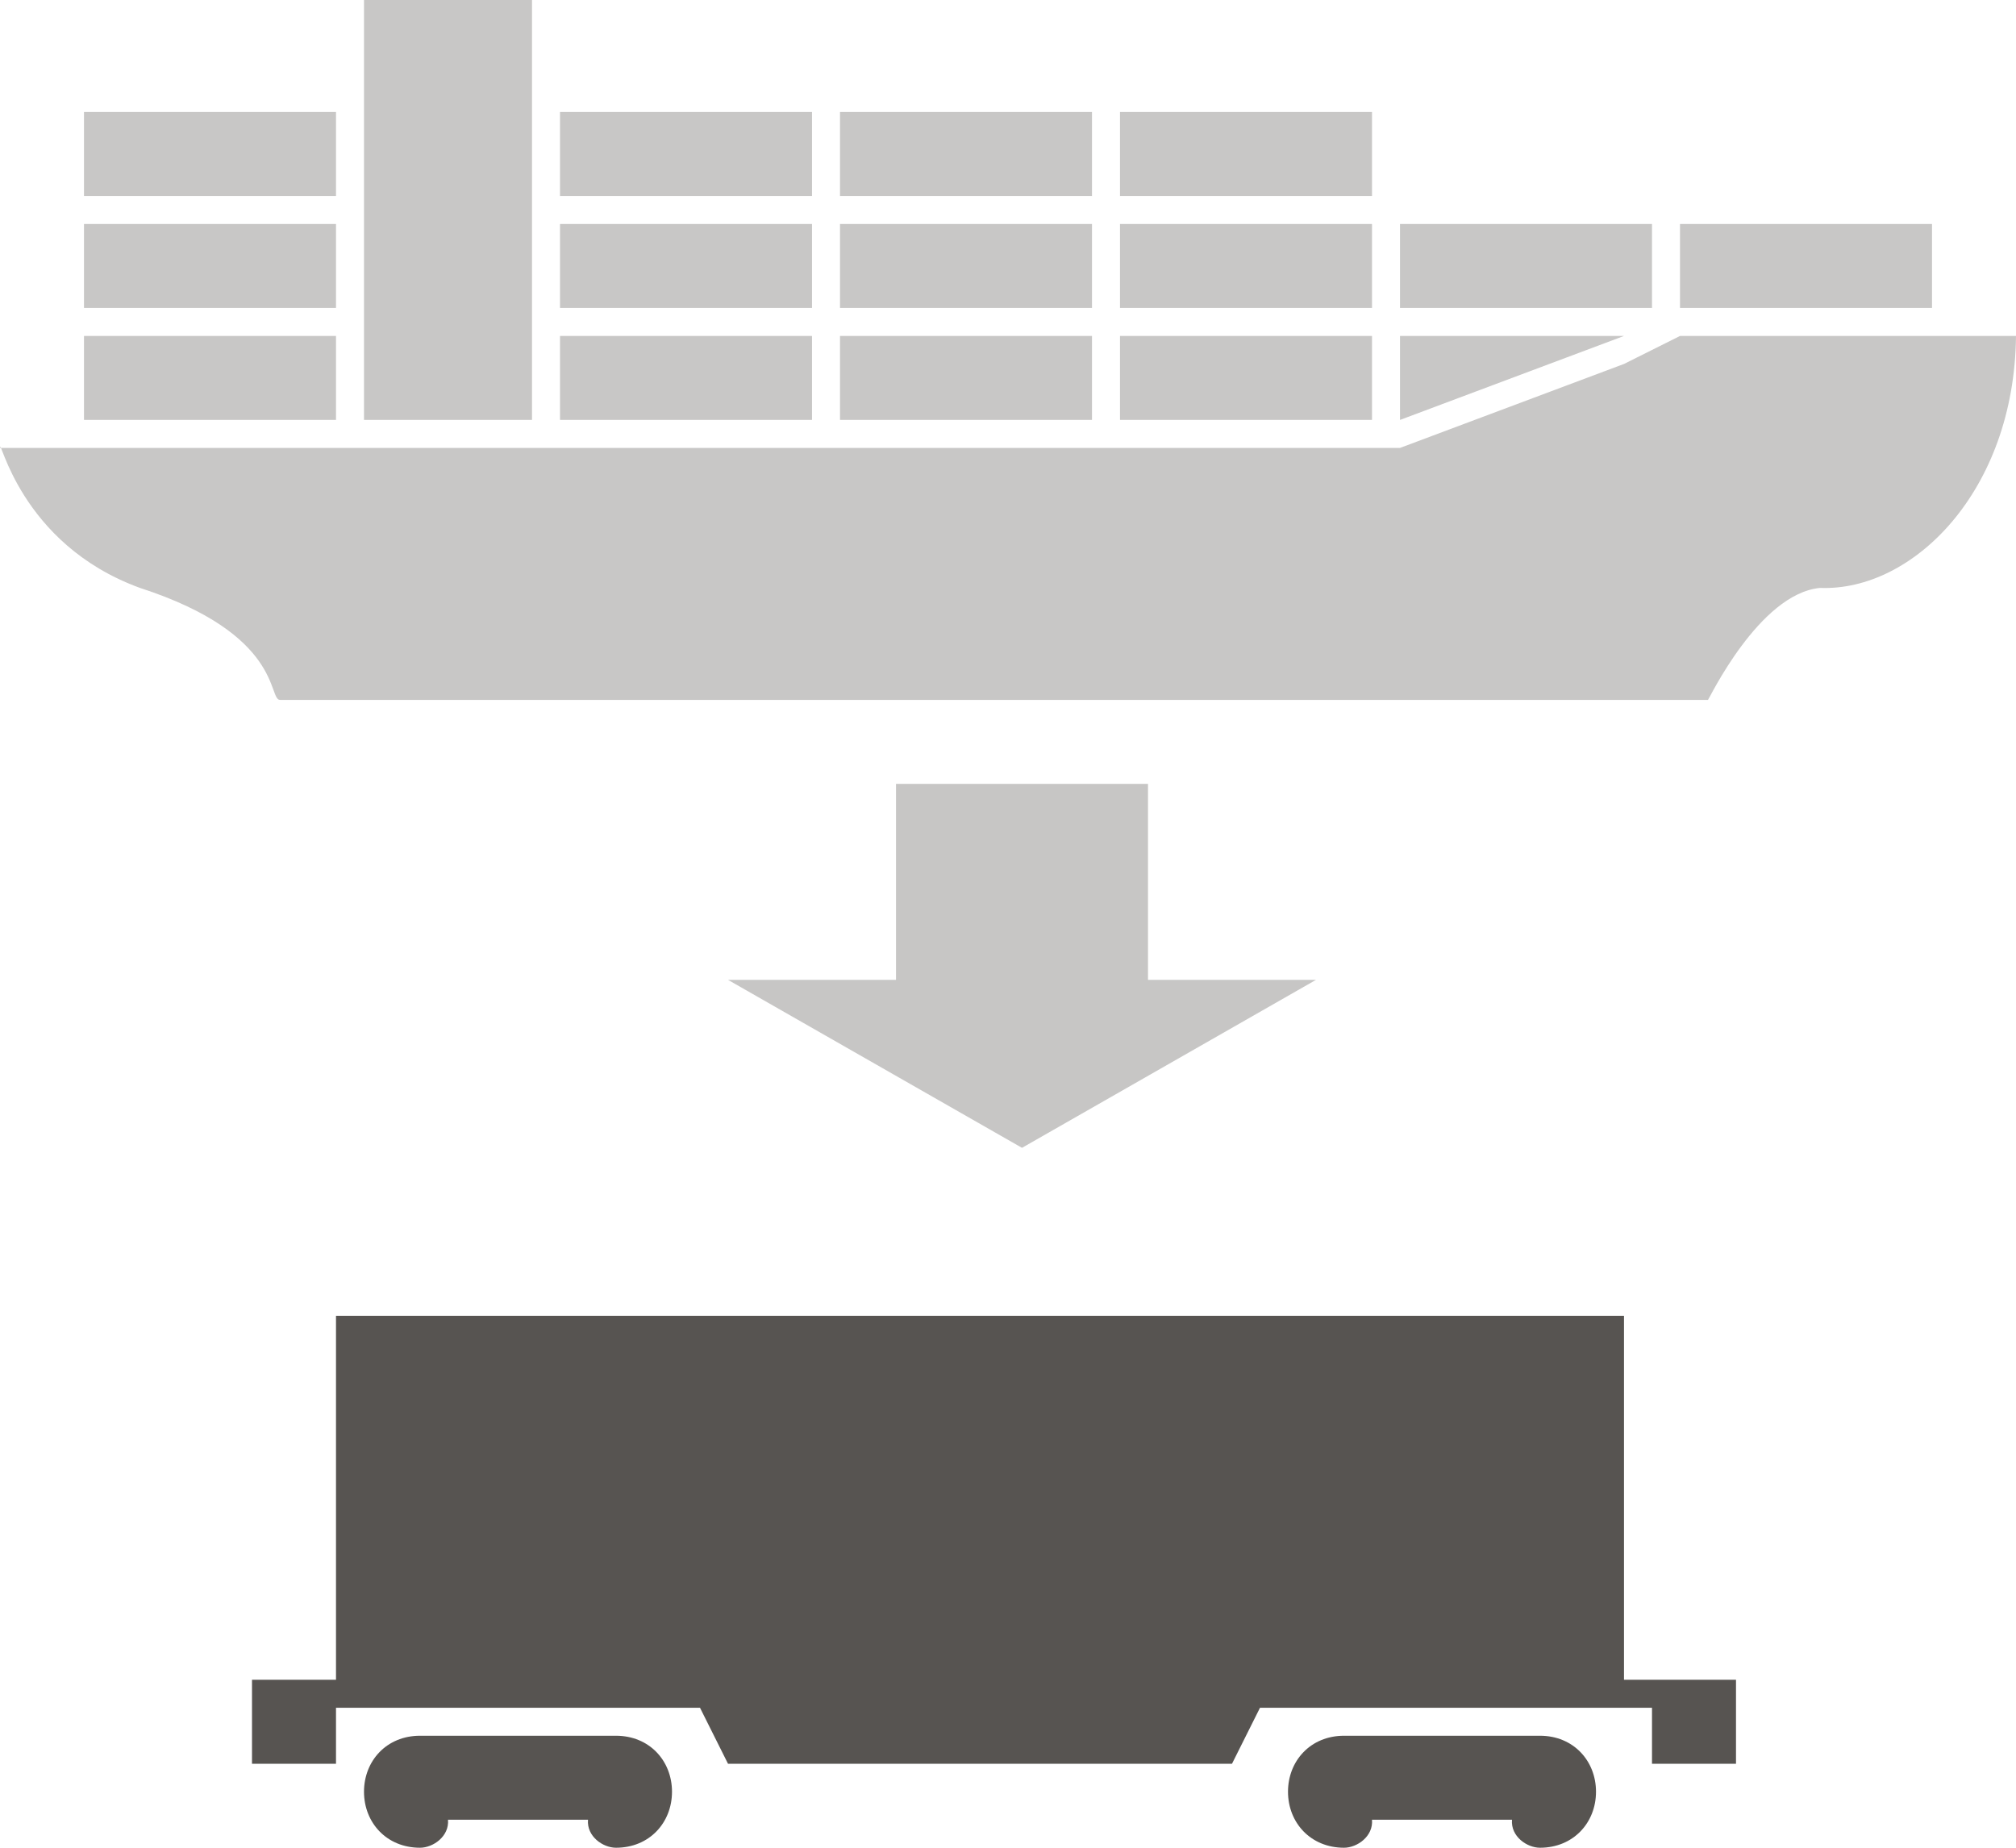 <?xml version="1.0" encoding="UTF-8"?>
<svg width="72px" height="66px" viewBox="0 0 72 66" version="1.1" xmlns="http://www.w3.org/2000/svg" xmlns:xlink="http://www.w3.org/1999/xlink">
    <!-- Generator: Sketch 51.2 (57519) - http://www.bohemiancoding.com/sketch -->
    <title>inter-ocean-rail</title>
    <desc>Created with Sketch.</desc>
    <defs></defs>
    <g id="Page-1" stroke="none" stroke-width="1" fill="none" fill-rule="evenodd">
        <g id="Group-7" transform="translate(-71, -16)" fill="#575451">
            <g id="shipment-details/timeline/card-stop-origin-copy">
                <g id="inter-ocean-rail" transform="translate(71, 15)">
                    <g id="ic/multi-modal/ocean-mini" opacity="0.33">
                        <path d="M72,13 C71.942,18.546 68.315,22.131 65,22 C62.823,22.205 61.025,26 61,26 L10,26 C9.565,26 10.111,23.66 5,22 C0.682,20.428 0.001,16.506 0,17 L50,17 L58,14 L60,13 L72,13 Z M20,16 L29,16 L29,13 L20,13 L20,16 Z M3,16 L12,16 L12,13 L3,13 L3,16 Z M30,16 L39,16 L39,13 L30,13 L30,16 Z M40,16 L49,16 L49,13 L40,13 L40,16 Z M13,16 L19,16 L19,1 L13,1 L13,16 Z M58,13 L50,16 L50,13 L58,13 Z M20,12 L29,12 L29,9 L20,9 L20,12 Z M3,12 L12,12 L12,9 L3,9 L3,12 Z M30,12 L39,12 L39,9 L30,9 L30,12 Z M40,12 L49,12 L49,9 L40,9 L40,12 Z M50,12 L59,12 L59,9 L50,9 L50,12 Z M60,12 L69,12 L69,9 L60,9 L60,12 Z M20,8 L29,8 L29,5 L20,5 L20,8 Z M3,8 L12,8 L12,5 L3,5 L3,8 Z M30,8 L39,8 L39,5 L30,5 L30,8 Z M40,8 L49,8 L49,5 L40,5 L40,8 Z" id="Ocean-mini"></path>
                    </g>
                    <path d="M41,35 L41,42 L32,42 L32,35 L26,35 L36.5,29 L47,35 L41,35 Z" id="Combined-Shape" opacity="0.333" transform="translate(36.5, 35.5) scale(1, -1) translate(-36.5, -35.5) "></path>
                    <g id="ic/multi-modal/rail-mini" transform="translate(0, 44)">
                        <path d="M55,19 C56.193,19 57,19.896 57,21 C57,22.104 56.193,23 55,23 C54.532,23 53.949,22.595 54,22 L49,22 C49.051,22.595 48.468,23 48,23 C46.807,23 46,22.104 46,21 C46,19.896 46.807,19 48,19 L55,19 Z M22,19 C23.193,19 24,19.896 24,21 C24,22.104 23.193,23 22,23 C21.532,23 20.949,22.595 21,22 L16,22 C16.051,22.595 15.468,23 15,23 C13.807,23 13,22.104 13,21 C13,19.896 13.807,19 15,19 L22,19 Z M9,17 L62,17 L62,20 L59,20 L59,18 L12,18 L12,20 L9,20 L9,17 Z M25,18 L45,18 L44,20 L26,20 L25,18 Z M12,17 L58,17 L58,4 L12,4 L12,17 Z" id="Rail-mini"></path>
                    </g>
                </g>
            </g>
        </g>
    </g>
</svg>